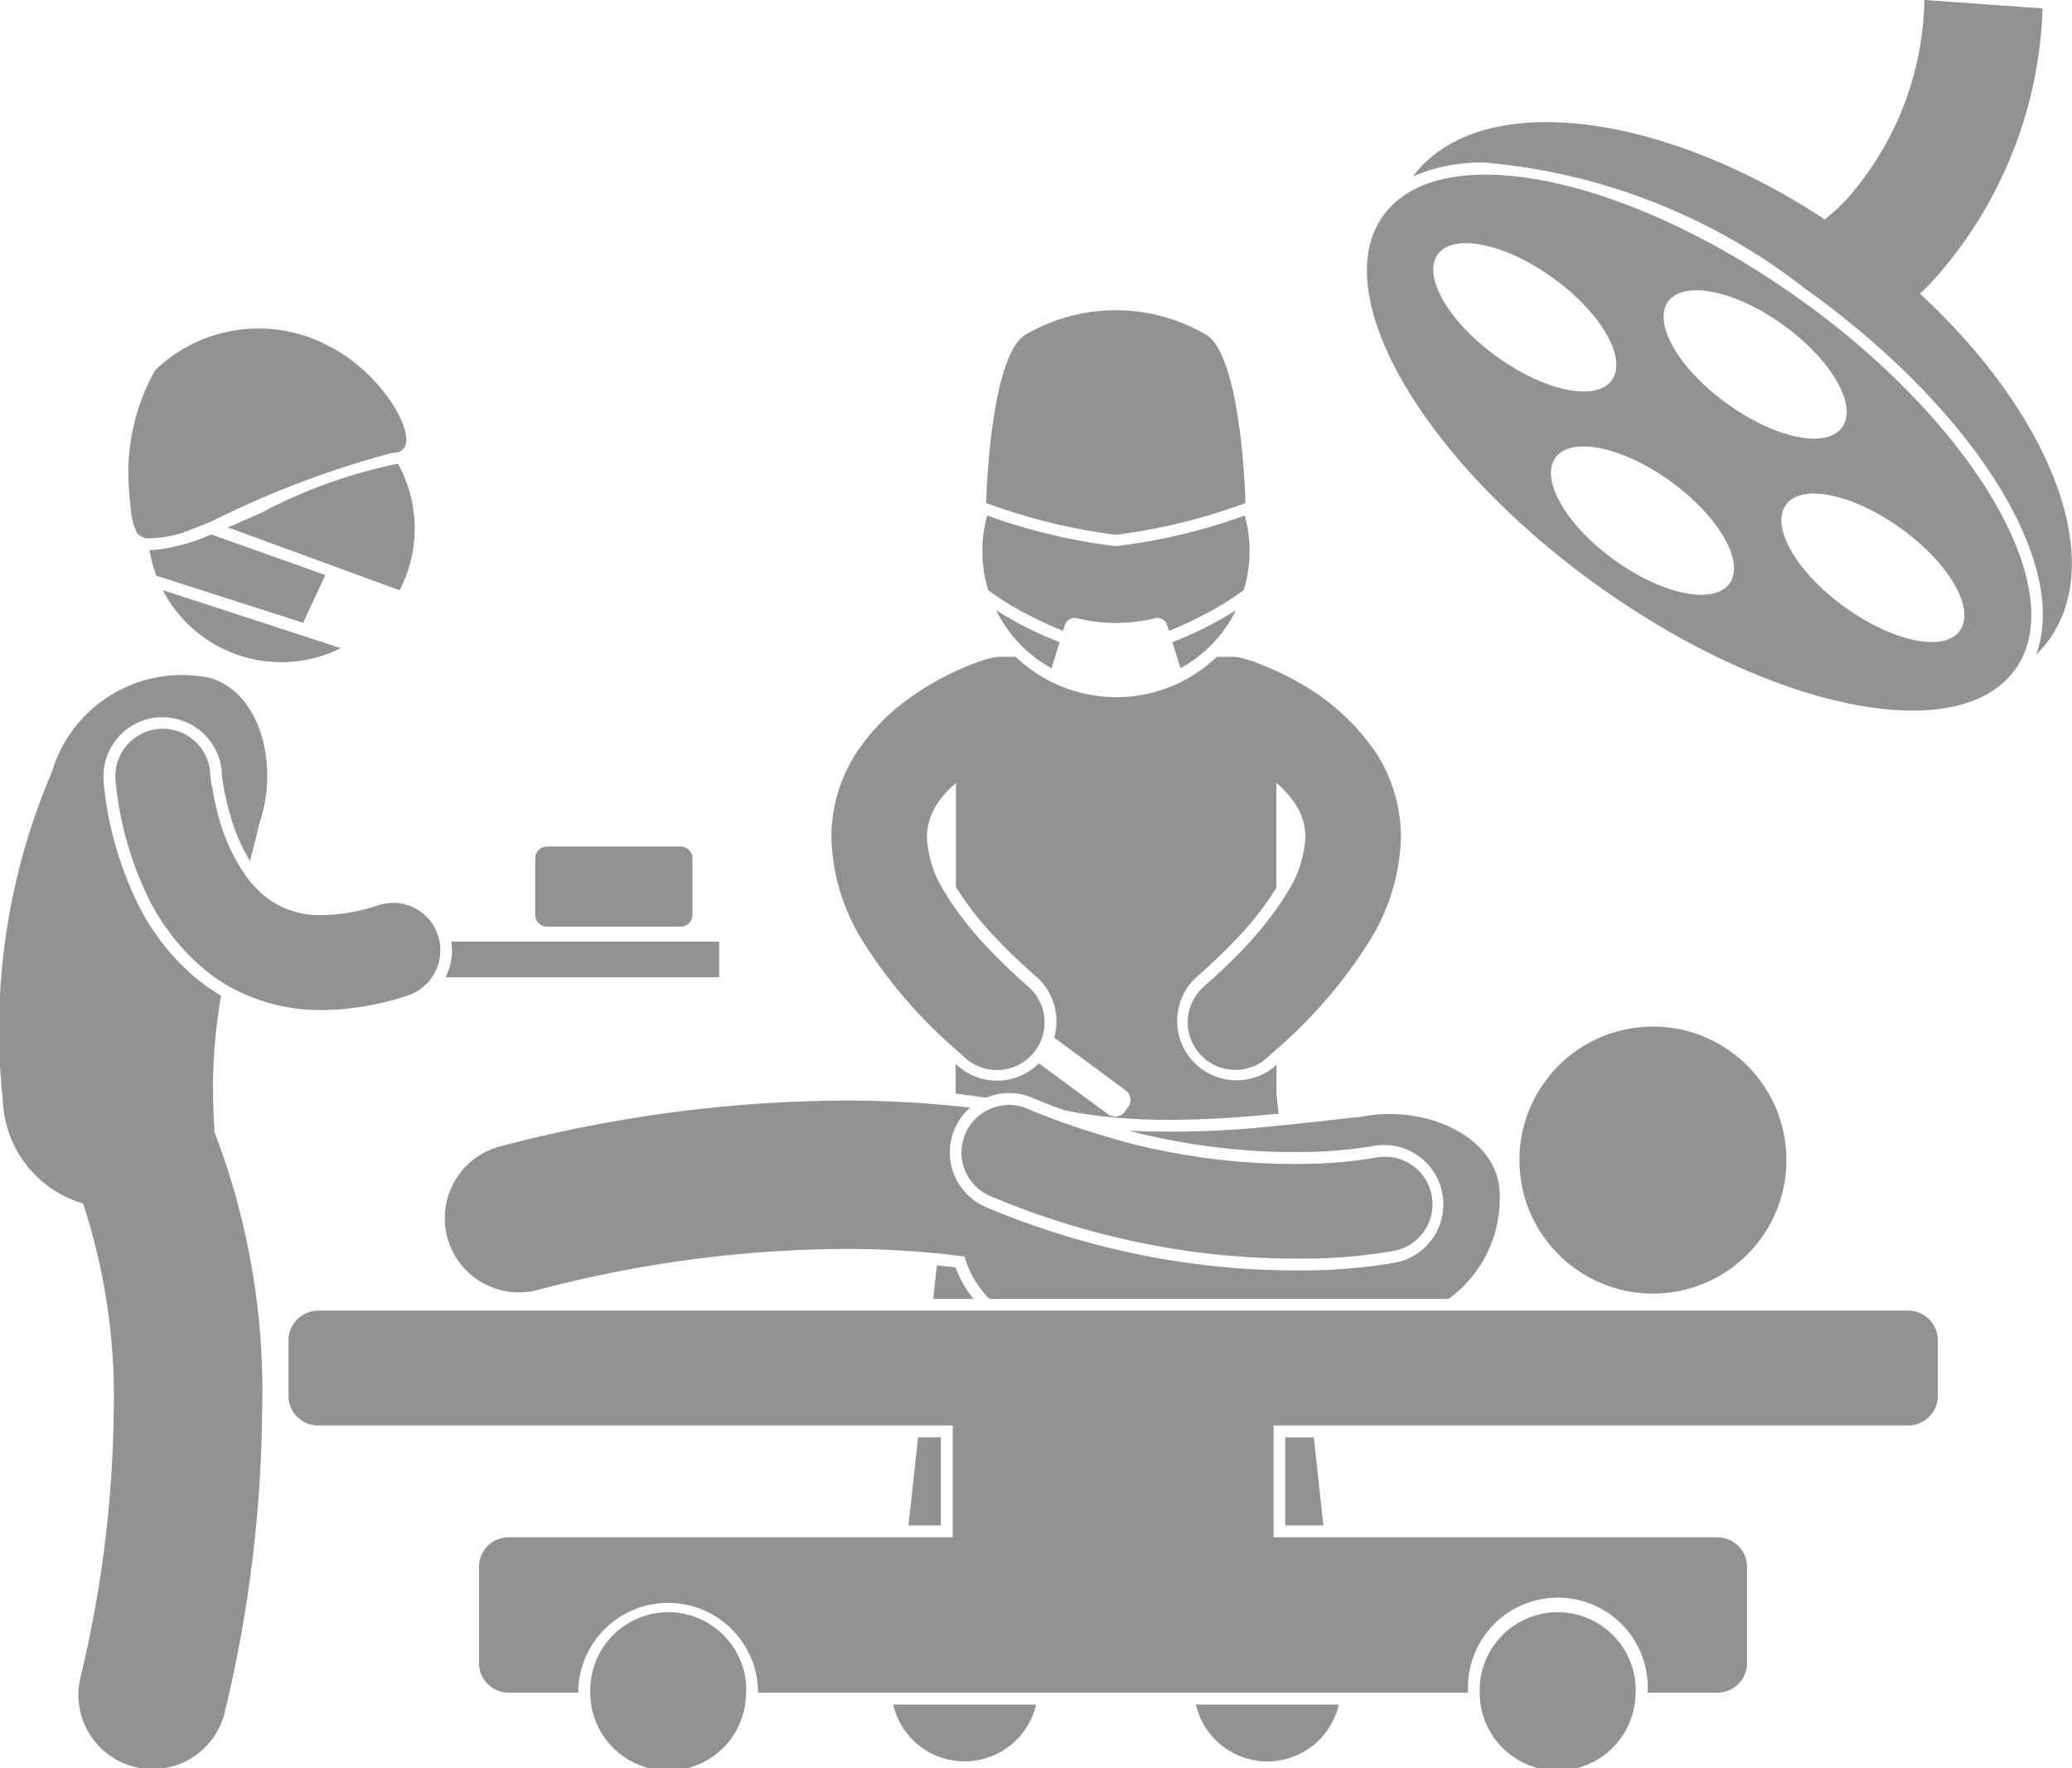 <svg xmlns="http://www.w3.org/2000/svg" width="26.383" height="22.513" viewBox="0 0 26.383 22.513">
  <g id="hospital" transform="translate(0.001)">
    <g id="Group_12672" data-name="Group 12672" transform="translate(17.401 0)">
      <path id="Path_45024" data-name="Path 45024" d="M243.022,3.674l.038.027c.258.185.5.377.73.572,1.673,1.426,2.552,3.056,2.172,4.064a1.457,1.457,0,0,0,.163-.187c.749-1.032.018-2.879-1.64-4.411.053-.05.107-.1.161-.16a5.444,5.444,0,0,0,1.4-3.472L244.541,0a3.927,3.927,0,0,1-.989,2.537,2.776,2.776,0,0,1-.279.256c-2.13-1.4-4.413-1.656-5.244-.547a2.184,2.184,0,0,1,.917-.176A7.7,7.7,0,0,1,243.022,3.674Z" transform="translate(-237.44 0)" fill="#929292"/>
      <path id="Path_45025" data-name="Path 45025" d="M233.151,34.606c2.194,1.578,4.545,2.069,5.3,1.118.01-.012.02-.024.029-.036.642-.893-.261-2.667-2.042-4.174q-.257-.218-.538-.427l-.14-.1c-2.03-1.46-4.195-1.99-5.1-1.308a1.048,1.048,0,0,0-.223.225C229.711,30.9,230.929,33.008,233.151,34.606Zm1.693-.016c-.2.276-.855.142-1.467-.3s-.948-1.02-.75-1.3.855-.142,1.467.3S235.043,34.314,234.844,34.59Zm2.184-.7c.612.44.948,1.02.75,1.3s-.855.142-1.467-.3-.948-1.02-.749-1.3S236.417,33.45,237.029,33.89ZM234.063,31c.2-.275.855-.142,1.467.3s.947,1.02.749,1.3-.855.142-1.467-.3-.948-1.02-.75-1.3Zm-2.934-.6c.2-.275.855-.142,1.467.3s.948,1.02.75,1.3-.855.142-1.467-.3S230.931,30.68,231.129,30.4Z" transform="translate(-230.224 -27.161)" fill="#929292"/>
    </g>
    <g id="Group_12673" data-name="Group 12673" transform="translate(3.672 3.947)">
      <path id="Path_45026" data-name="Path 45026" d="M153.455,242.114h-.29l-.122,1.121h.412Z" transform="translate(-145.148 -227.76)" fill="#929292"/>
      <path id="Path_45027" data-name="Path 45027" d="M152.282,287.113h-1.82a.934.934,0,0,0,1.82,0Z" transform="translate(-142.762 -269.358)" fill="#929292"/>
      <path id="Path_45028" data-name="Path 45028" d="M157.709,213.553a1.4,1.4,0,0,1-.228-.4c-.078-.01-.159-.018-.238-.026l-.046.427h.513Z" transform="translate(-148.987 -200.963)" fill="#929292"/>
      <path id="Path_45029" data-name="Path 45029" d="M142.033,116.183a.744.744,0,0,1,.584,0c.135.057.268.109.4.157q.225.048.472.077.189.022.393.034c.152.009.311.014.477.014.465,0,.926-.034,1.365-.076l.031,0-.027-.246v-.38l-.03.027-.007.006a.756.756,0,0,1-.987-1.144c.188-.164.357-.327.507-.485a3.921,3.921,0,0,0,.515-.656l0-.006v-1.331a1.271,1.271,0,0,1,.243.273.754.754,0,0,1,.126.419h0a1.424,1.424,0,0,1-.242.722q-.055.092-.127.193a4.582,4.582,0,0,1-.4.486c-.148.156-.32.323-.522.5a.6.6,0,1,0,.8.911l.072-.065.058-.052a6.113,6.113,0,0,0,1.164-1.351,2.617,2.617,0,0,0,.414-1.343h0a1.975,1.975,0,0,0-.334-1.1,2.865,2.865,0,0,0-1-.888,3.469,3.469,0,0,0-.585-.263l-.047-.013a.582.582,0,0,0-.2-.034h-.178a1.842,1.842,0,0,1-1.281.514,1.865,1.865,0,0,1-.421-.049,1.84,1.84,0,0,1-.859-.465h-.181a.582.582,0,0,0-.2.035l-.047.013a3.583,3.583,0,0,0-.918.474,2.635,2.635,0,0,0-.667.677,1.978,1.978,0,0,0-.334,1.1,2.619,2.619,0,0,0,.414,1.344,6.11,6.11,0,0,0,1.164,1.351l.058.052.072.065a.6.6,0,0,0,.8-.911c-.2-.176-.374-.342-.522-.5a4.583,4.583,0,0,1-.4-.485q-.072-.1-.127-.194a1.422,1.422,0,0,1-.242-.721h0a.76.76,0,0,1,.134-.432,1.25,1.25,0,0,1,.235-.26V113.5l0,0a3.94,3.94,0,0,0,.515.656c.149.158.319.321.507.485a.756.756,0,0,1,.229.777l.652.481.258.19a.149.149,0,0,1,.047.059.15.15,0,0,1-.015.153l-.045.061a.151.151,0,0,1-.211.032l-.081-.06-.8-.589a.753.753,0,0,1-1.022.04l-.008-.006-.03-.027v.378h0Q141.849,116.157,142.033,116.183Z" transform="translate(-133.147 -106.154)" fill="#929292"/>
      <path id="Path_45030" data-name="Path 45030" d="M216.495,243.235h.487l-.122-1.121h-.365Z" transform="translate(-203.804 -227.76)" fill="#929292"/>
      <path id="Path_45031" data-name="Path 45031" d="M202.449,287.832a.934.934,0,0,0,.809-.719h-1.82A.934.934,0,0,0,202.449,287.832Z" transform="translate(-189.884 -269.358)" fill="#929292"/>
      <ellipse id="Ellipse_705" data-name="Ellipse 705" cx="1.7" cy="1.7" rx="1.7" ry="1.7" transform="translate(15.454 9.376) rotate(-7.992)" fill="#929292"/>
      <path id="Path_45032" data-name="Path 45032" d="M76.366,187.764h0a15.617,15.617,0,0,1,3.888-.518,11.922,11.922,0,0,1,1.193.058c.12.012.232.025.336.039a1.258,1.258,0,0,0,.318.54h5.845a1.578,1.578,0,0,0,.643-1.45c-.1-.657-.974-1.02-1.743-.871-.314.033-.67.076-1.046.113l-.089.009a12.2,12.2,0,0,1-1.784.059l-.048,0,.049.012a8.6,8.6,0,0,0,1.485.238c.15.011.292.017.423.019h.142a5.62,5.62,0,0,0,1.007-.076.756.756,0,0,1,.308,1.48A6.958,6.958,0,0,1,86,187.52h-.023a9.948,9.948,0,0,1-1.877-.184c-.243-.047-.5-.106-.757-.177a10.242,10.242,0,0,1-1.287-.445.757.757,0,0,1-.2-1.267l-.188-.021-.016,0a13.8,13.8,0,0,0-1.4-.069,17.5,17.5,0,0,0-4.359.578.945.945,0,1,0,.471,1.83Z" transform="translate(-73.175 -175.292)" fill="#929292"/>
      <path id="Path_45033" data-name="Path 45033" d="M163.732,186.487q-.242-.073-.492-.164c-.137-.05-.274-.1-.414-.162a.606.606,0,0,0-.793.321c0,.008-.006.016-.009.024a.6.6,0,0,0,.33.768,10.133,10.133,0,0,0,1.244.433c.249.069.49.126.724.172a9.774,9.774,0,0,0,1.895.19h.006a6.771,6.771,0,0,0,1.278-.1.6.6,0,0,0-.247-1.184h0a5.8,5.8,0,0,1-1.037.079h-.125a8.545,8.545,0,0,1-1.276-.118c-.2-.034-.413-.077-.631-.13Q163.963,186.556,163.732,186.487Z" transform="translate(-153.415 -175.992)" fill="#929292"/>
      <path id="Path_45034" data-name="Path 45034" d="M60.126,225.642h3.489c0-.011,0-.021,0-.031a1.145,1.145,0,1,1,2.289,0c0,.011,0,.021,0,.031h.886a.378.378,0,0,0,.378-.378v-1.222a.378.378,0,0,0-.378-.378h-5.65V222.24h8.08a.378.378,0,0,0,.378-.378v-.706a.378.378,0,0,0-.378-.378H48.974a.378.378,0,0,0-.378.378v.706a.378.378,0,0,0,.378.378h8.08v1.424H51.4a.378.378,0,0,0-.378.378v1.222a.378.378,0,0,0,.378.378h.886c0-.011,0-.021,0-.032a1.145,1.145,0,0,1,2.289,0c0,.011,0,.021,0,.032h5.55Z" transform="translate(-48.596 -208.038)" fill="#929292"/>
      <path id="Path_45035" data-name="Path 45035" d="M101.428,272.546a.993.993,0,1,0-1.987,0c0,.011,0,.021,0,.031a.992.992,0,0,0,1.984,0C101.427,272.566,101.428,272.556,101.428,272.546Z" transform="translate(-95.598 -254.973)" fill="#929292"/>
      <path id="Path_45036" data-name="Path 45036" d="M251.248,272.546a.993.993,0,1,0-1.987,0c0,.011,0,.021,0,.031a.992.992,0,0,0,1.984,0C251.247,272.566,251.248,272.556,251.248,272.546Z" transform="translate(-234.093 -254.973)" fill="#929292"/>
      <path id="Path_45037" data-name="Path 45037" d="M197.548,103.38l.047.151a1.714,1.714,0,0,0,.229-.151,1.694,1.694,0,0,0,.477-.587,4.776,4.776,0,0,1-.808.406Z" transform="translate(-186.237 -98.97)" fill="#929292"/>
      <path id="Path_45038" data-name="Path 45038" d="M166.521,88.332l.024-.076a.131.131,0,0,1,.157-.084,2.089,2.089,0,0,0,.987,0,.131.131,0,0,1,.157.084l.023.076c.111-.044.266-.111.435-.2a3.617,3.617,0,0,0,.517-.318c.011-.037.022-.073.03-.111a1.693,1.693,0,0,0-.017-.839,7.473,7.473,0,0,1-1.639.39,7.472,7.472,0,0,1-1.639-.39c-.006.022-.012.045-.018.068a1.692,1.692,0,0,0,.03.882,3.611,3.611,0,0,0,.517.318C166.255,88.221,166.41,88.287,166.521,88.332Z" transform="translate(-156.658 -84.247)" fill="#929292"/>
      <path id="Path_45039" data-name="Path 45039" d="M168.558,103.38l.056-.181a4.77,4.77,0,0,1-.808-.406,1.706,1.706,0,0,0,.476.587,1.685,1.685,0,0,0,.229.151Z" transform="translate(-158.795 -98.97)" fill="#929292"/>
      <path id="Path_45040" data-name="Path 45040" d="M166.218,54.7a7.439,7.439,0,0,0,1.592.383A7.443,7.443,0,0,0,169.4,54.7l.058-.02s0-.093-.01-.24c-.028-.5-.13-1.644-.473-1.894a2.277,2.277,0,0,0-2.335,0c-.342.248-.443,1.382-.472,1.888-.009.15-.011.245-.011.245Z" transform="translate(-157.273 -52.221)" fill="#929292"/>
    </g>
    <g id="Group_12674" data-name="Group 12674" transform="translate(-0.001 4.191)">
      <path id="Path_45041" data-name="Path 45041" d="M75.066,159.043h3.483v-.454H75.138A.755.755,0,0,1,75.066,159.043Z" transform="translate(-69.392 -150.792)" fill="#929292"/>
      <path id="Path_45042" data-name="Path 45042" d="M27.41,99.385a1.7,1.7,0,0,0,2.268.739Z" transform="translate(-25.338 -96.063)" fill="#929292"/>
      <path id="Path_45043" data-name="Path 45043" d="M38.878,78.77c-.168.075-.329.147-.482.212l2.186.8a1.7,1.7,0,0,0-.019-1.607l-.026,0a6.591,6.591,0,0,0-1.659.59Z" transform="translate(-35.494 -76.458)" fill="#929292"/>
      <path id="Path_45044" data-name="Path 45044" d="M27.158,91.084l.256-.553-1.454-.517a2.3,2.3,0,0,1-.753.2l-.031,0a1.7,1.7,0,0,0,.087.326l1.872.6C27.136,91.132,27.155,91.09,27.158,91.084Z" transform="translate(-23.272 -87.401)" fill="#929292"/>
      <path id="Path_45045" data-name="Path 45045" d="M1.059,120.269a7.85,7.85,0,0,1,.388,2.632,15.035,15.035,0,0,1-.423,3.393.945.945,0,1,0,1.841.427h0a16.909,16.909,0,0,0,.472-3.82,9.225,9.225,0,0,0-.61-3.556c0-.024,0-.049,0-.075a6.908,6.908,0,0,1,.087-1.655,2.294,2.294,0,0,1-.292-.2,2.934,2.934,0,0,1-.824-1.088,4.492,4.492,0,0,1-.38-1.431v-.02a.756.756,0,0,1,.7-.805l.052,0a.758.758,0,0,1,.754.7c0,.007,0,.015,0,.027,0,.029.008.071.017.124a3.24,3.24,0,0,0,.1.43,2.281,2.281,0,0,0,.242.549c.043-.17.084-.333.121-.485.251-.742.01-1.654-.627-1.845a1.73,1.73,0,0,0-2.019,1.2,8.352,8.352,0,0,0-.623,4.173,1.423,1.423,0,0,0,1.023,1.318Z" transform="translate(0.001 -109.13)" fill="#929292"/>
      <path id="Path_45046" data-name="Path 45046" d="M20.623,123.5c-.009-.057-.015-.1-.018-.131s0-.025,0-.031v0a.6.6,0,1,0-1.207.081h0a4.338,4.338,0,0,0,.368,1.4,2.821,2.821,0,0,0,.782,1.033,2.135,2.135,0,0,0,.223.158,2.369,2.369,0,0,0,1.248.345h.014a3.561,3.561,0,0,0,1.081-.183.606.606,0,0,0,.41-.689.625.625,0,0,0-.017-.071.6.6,0,0,0-.76-.392,2.359,2.359,0,0,1-.714.126,1.11,1.11,0,0,1-.73-.238,1.264,1.264,0,0,1-.237-.252,2.342,2.342,0,0,1-.337-.7,3.418,3.418,0,0,1-.1-.45Z" transform="translate(-17.928 -117.686)" fill="#929292"/>
      <path id="Path_45047" data-name="Path 45047" d="M21.761,57.72a.815.815,0,0,0,.081.316.191.191,0,0,0,.139.068,1.445,1.445,0,0,0,.575-.124c.071-.026.145-.055.222-.086a12.155,12.155,0,0,1,2.3-.875l.048-.006c.4-.034-.091-.972-.83-1.35a1.9,1.9,0,0,0-2.224.3,2.652,2.652,0,0,0-.326,1.593c0,.058.009.113.015.164Z" transform="translate(-20.096 -55.441)" fill="#929292"/>
      <path id="Path_45048" data-name="Path 45048" d="M90.3,143.609H92a.151.151,0,0,0,.151-.151v-.718a.151.151,0,0,0-.151-.151H90.3a.151.151,0,0,0-.151.151v.718A.151.151,0,0,0,90.3,143.609Z" transform="translate(-83.334 -136.002)" fill="#929292"/>
    </g>
  </g>
</svg>
